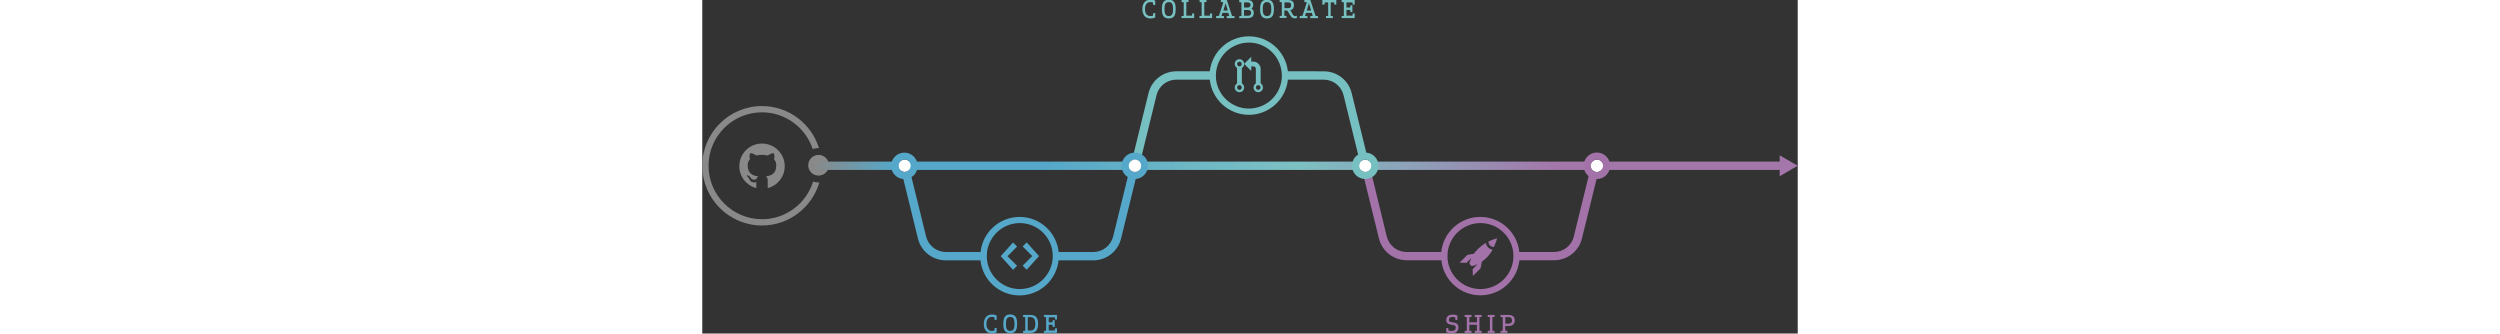 <svg xmlns="http://www.w3.org/2000/svg" version="1.1" id="Layer_1" x="0px" y="0px" width="1049.4px" height="140px" viewBox="0 0 1049.4 319.5" xml:space="preserve"><rect x="0" y="0" width="1049.4" height="319.5" fill="#333333" stroke="none"/><style>.s0{stop-color:#55A8C9;}</style><style type="text/css">
	.st0{fill:#2F3232;}
	.st1{fill:#2F3232;stroke:#FFFFFF;stroke-width:6;stroke-linecap:round;stroke-miterlimit:10;}
	.st2{fill:#FFFFFF;}
	.st3{fill:none;stroke:url(#SVGID_1_);stroke-width:8;stroke-linecap:round;stroke-miterlimit:10;}
	.st4{fill:url(#SVGID_2_);}
	.st5{fill:none;stroke:#E17946;stroke-width:8;stroke-linecap:round;stroke-miterlimit:10;}
	.st6{fill:none;stroke:#76C0C2;stroke-width:8;stroke-linecap:round;stroke-miterlimit:10;}
	.st7{fill:none;stroke:#A272A9;stroke-width:8;stroke-linecap:round;stroke-miterlimit:10;}
	.st8{fill:#2F3232;stroke:#F5D5C2;stroke-width:6.755;stroke-linecap:round;stroke-miterlimit:10;}
	.st9{fill:#2F3232;stroke:#E07E4F;stroke-width:6.755;stroke-linecap:round;stroke-miterlimit:10;}
	.st10{fill:#2F3232;stroke:#76C0C2;stroke-width:6.755;stroke-linecap:round;stroke-miterlimit:10;}
	.st11{fill:#2F3232;stroke:#A272A9;stroke-width:6.755;stroke-linecap:round;stroke-miterlimit:10;}
	.st12{fill:#2F3232;stroke:#76C0C2;stroke-width:6;stroke-linecap:round;stroke-miterlimit:10;}
	.st13{fill:#2F3232;stroke:#A272A9;stroke-width:6;stroke-linecap:round;stroke-miterlimit:10;}
	.st14{fill:#2F3232;stroke:#E17946;stroke-width:6;stroke-linecap:round;stroke-miterlimit:10;}
	.st15{fill:#E17946;}
	.st16{fill:#A272A9;}
	.st17{fill:#76C0C2;}
	.st18{fill:#898989;}
	.st19{fill:url(#SVGID_3_);}
	.st20{fill:#55A8C9;}
	.st21{display:none;}
	.st22{display:inline;}
	.st23{fill:none;stroke:url(#SVGID_4_);stroke-width:8;stroke-linecap:round;stroke-miterlimit:10;}
	.st24{fill:url(#SVGID_5_);}
	.st25{fill:#A477AA;}
</style><path class="st18" d="M111.5 174.8c-1.9 0-3.6-0.3-5.3-0.9 -6.5 20.9-26 36.1-48.9 36.1C29 210 6 187 6 158.8c0-28.2 23-51.2 51.2-51.2 22.6 0 41.9 14.8 48.6 35.2 1.7-0.6 3.6-1 5.6-1 0.1 0 0.3 0 0.4 0 -7.3-23.3-29-40.2-54.6-40.2C25.7 101.6 0 127.2 0 158.8 0 190.4 25.7 216 57.2 216c26 0 48-17.4 55-41.3C111.9 174.8 111.7 174.8 111.5 174.8z"/><path class="st18" d="M121.3 158.3c0 4.7-3.2 8.6-7.6 9.6 -0.7 0.2-1.5 0.3-2.3 0.3 -1.3 0-2.6-0.3-3.7-0.7 -3.6-1.5-6.2-5-6.2-9.2 0-4.1 2.5-7.6 6-9.1 1.2-0.5 2.5-0.8 3.9-0.8 0.7 0 1.4 0.1 2.1 0.2C118 149.6 121.3 153.5 121.3 158.3z"/><linearGradient id="SVGID_1_" gradientUnits="userSpaceOnUse" x1="107.45" y1="158.807" x2="1054.423" y2="158.807"><stop offset="0" stop-color="#898989"/><stop offset="8.083546e-02" stop-color="#55A8C9"/><stop offset="0.103" stop-color="#55A8C9"/><stop offset="0.236" stop-color="#55A8C9"/><stop offset="0.377" stop-color="#6DB7C5"/><stop offset="0.491" stop-color="#7CC1C3"/><stop offset="0.751" stop-color="#A477AA"/></linearGradient><path d="M1034.4 162.8H111.4c-2.2 0-4-1.8-4-4s1.8-4 4-4h922.9c2.2 0 4 1.8 4 4S1036.6 162.8 1034.4 162.8z" fill="url(#SVGID_1_)"/><path class="st2" d="M199.8 158.8c0 1.2-0.4 2.4-1 3.3v0c-1.1 1.6-2.9 2.6-4.9 2.6 -1 0-2-0.3-2.8-0.7 -1.8-1-3.1-3-3.1-5.2 0-3.3 2.7-6 5.9-6C197.2 152.9 199.8 155.5 199.8 158.8z"/><path class="st2" d="M863 158.8c0 2.8-2 5.2-4.6 5.8 -0.4 0.1-0.9 0.2-1.3 0.2 -2.8 0-5.2-2-5.8-4.6 -0.1-0.4-0.2-0.9-0.2-1.3 0-3.3 2.7-6 5.9-6C860.3 152.9 863 155.5 863 158.8z"/><path class="st16" d="M857 146.1c-7 0-12.7 5.7-12.7 12.7 0 4 1.9 7.6 4.8 9.9l-14.2 57.8c-2.1 8.8-10 14.9-19 14.9h-33.2c-2-18.9-18-33.6-37.4-33.6 -19.4 0-35.4 14.7-37.4 33.6h-33.2c-9 0-16.8-6.1-19-14.9L639 157.8c-0.5-2.1-2.7-3.5-4.8-2.9 -2.1 0.5-3.4 2.7-2.9 4.8l16.9 68.7c3 12.3 14 20.9 26.7 20.9H708c2 18.9 18 33.6 37.4 33.6 19.4 0 35.4-14.7 37.4-33.6H816c12.7 0 23.7-8.6 26.7-20.9l14-56.9c0.1 0 0.2 0 0.3 0 7 0 12.7-5.7 12.7-12.7S864 146.1 857 146.1zM776.8 249.3c-2 15.5-15.3 27.6-31.3 27.6 -16.1 0-29.4-12-31.4-27.6 -0.2-1.3-0.2-2.6-0.2-4 0-1.4 0.1-2.7 0.2-4 2-15.5 15.3-27.6 31.4-27.6 16.1 0 29.4 12.1 31.3 27.6 0.2 1.3 0.2 2.6 0.2 4C777 246.7 776.9 248 776.8 249.3zM851.3 160.1c-0.1-0.4-0.2-0.9-0.2-1.3 0-3.3 2.7-6 5.9-6 3.3 0 5.9 2.7 5.9 6 0 2.8-2 5.2-4.6 5.8 -0.4 0.1-0.9 0.2-1.3 0.2C854.2 164.7 851.9 162.8 851.3 160.1z"/><path class="st2" d="M641 158.8c0 3.3-2.7 5.9-5.9 5.9 -3.3 0-5.9-2.7-5.9-5.9 0-1.2 0.4-2.4 1-3.3 1.1-1.6 2.9-2.6 4.9-2.6 1 0 2 0.3 2.8 0.7C639.8 154.6 641 156.5 641 158.8z"/><path class="st17" d="M636.1 146.2l-14-57c-3-12.3-14-20.9-26.7-20.9H561c-2.1-18.8-18-33.5-37.4-33.5 -19.3 0-35.3 14.7-37.4 33.5h-32c-12.7 0-23.7 8.6-26.7 20.9l-14 57 -1.8 7.4c0.8-0.5 1.8-0.7 2.8-0.7 2 0 3.9 1.1 4.9 2.6l1.8-7.4 14-57c2.2-8.8 10-14.8 19-14.8h32c2 18.9 18 33.7 37.4 33.7 19.4 0 35.5-14.8 37.4-33.7h34.3c9 0 16.8 6.1 19 14.8l14 57c-3.6 2.2-5.9 6.2-5.9 10.7 0 7 5.7 12.7 12.7 12.7s12.7-5.7 12.7-12.7C647.8 152.1 642.6 146.7 636.1 146.2zM555 76.3c-1.9 15.6-15.2 27.7-31.4 27.7 -16.1 0-29.4-12.1-31.4-27.7 -0.1-1.3-0.2-2.6-0.2-3.9 0-1.4 0.1-2.8 0.3-4.1 2-15.5 15.3-27.5 31.3-27.5 16 0 29.3 12 31.3 27.5 0.2 1.3 0.3 2.7 0.3 4.1C555.2 73.7 555.2 75 555 76.3zM635.1 164.7c-3.3 0-5.9-2.7-5.9-5.9 0-1.2 0.4-2.4 1-3.3 1.1-1.6 2.9-2.6 4.9-2.6 1 0 2 0.3 2.8 0.7 1.8 1 3.1 3 3.1 5.2C641 162.1 638.4 164.7 635.1 164.7z"/><path class="st20" d="M421.2 148.1c-2-1.2-4.3-2-6.8-2 -0.3 0-0.7 0-1 0.1 -6.5 0.5-11.7 6-11.7 12.7 0 4.5 2.4 8.5 5.9 10.7l-14 56.9c-2.2 8.8-10 14.9-19 14.9h-33.2c-2-18.9-18-33.6-37.4-33.6 -19.4 0-35.4 14.7-37.4 33.6h-33.2c-9 0-16.8-6.1-19-14.9l-14-56.9c3.6-2.2 5.9-6.2 5.9-10.7 0-7-5.7-12.7-12.7-12.7s-12.7 5.7-12.7 12.7c0 6.7 5.2 12.1 11.7 12.6l14 57c3 12.3 14 20.9 26.7 20.9h33.2c2 18.9 18 33.6 37.4 33.6 19.4 0 35.4-14.7 37.4-33.6h33.2c12.7 0 23.7-8.6 26.7-20.9l14-57c6.5-0.5 11.7-6 11.7-12.6C427.2 154.3 424.8 150.3 421.2 148.1zM198.8 162.1L198.8 162.1c-1.1 1.6-2.9 2.6-4.9 2.6 -1 0-2-0.3-2.8-0.7 -1.8-1-3.1-3-3.1-5.2 0-3.3 2.7-6 5.9-6 3.3 0 5.9 2.7 5.9 6C199.8 160 199.5 161.2 198.8 162.1zM335.5 249.3c-2 15.5-15.3 27.6-31.3 27.6 -16.1 0-29.4-12-31.4-27.6 -0.2-1.3-0.2-2.6-0.2-4 0-1.4 0.1-2.7 0.2-4 2-15.5 15.3-27.6 31.4-27.6 16.1 0 29.4 12.1 31.3 27.6 0.2 1.3 0.2 2.6 0.2 4C335.8 246.7 335.7 248 335.5 249.3zM417.3 164c-0.8 0.5-1.8 0.7-2.8 0.7 -2.1 0-3.9-1.1-4.9-2.6 -0.6-0.9-1-2.1-1-3.3 0-2.3 1.3-4.2 3.1-5.2 0.8-0.5 1.8-0.7 2.8-0.7 2 0 3.9 1.1 4.9 2.6 0.6 0.9 1 2.1 1 3.3C420.4 161.1 419.2 163 417.3 164z"/><path class="st17" d="M429.2-0.3c2.1 0 3.7 0.4 4.7 0.9v4.2H432l-0.3-2.5c-0.9-0.2-1.6-0.3-2.5-0.3 -3.4 0-5.1 2.8-5.1 6.7s1.7 6.7 5.1 6.7c0.9 0 1.6-0.1 2.5-0.3l0.3-2.5h1.9v4.2c-1.1 0.5-2.6 0.9-4.7 0.9 -5.3 0-7.6-4.1-7.6-9S424-0.3 429.2-0.3z"/><path class="st17" d="M446.9 17.7c-5.8 0-6.6-4.4-6.6-9s0.8-9 6.6-9c5.8 0 6.6 4.4 6.6 9S452.8 17.7 446.9 17.7zM446.9 2c-3.6 0-4.1 3.1-4.1 6.7 0 3.6 0.5 6.7 4.1 6.7s4.1-3.1 4.1-6.7C451 5.1 450.5 2 446.9 2z"/><path class="st17" d="M461.3 2.2l-2.1-0.2V0h6.6v1.9l-2.1 0.2v12.9h5.4l0.2-2.1h1.9v4.4h-12.1v-1.9l2.1-0.2V2.2z"/><path class="st17" d="M478.5 2.2l-2.1-0.2V0h6.6v1.9l-2.1 0.2v12.9h5.4l0.2-2.1h1.9v4.4h-12.1v-1.9l2.1-0.2V2.2z"/><path class="st17" d="M492.6 15.4l2.4-0.3 4.2-12.9 -2.4-0.3V0h5.7l5 15.2 2.4 0.3v1.9h-7.5v-1.9l2.4-0.3 -0.9-2.9h-5.6l-0.9 2.9 2.4 0.3v1.9h-7.5V15.4zM499.2 10.1h4.2l-2.1-7L499.2 10.1z"/><path class="st17" d="M527.8 4.8c0 1.3-0.6 2.6-1.7 3.5 1.6 0.8 2.2 2.4 2.2 4.1 0 2.8-1.5 5-6 5h-7.9v-1.9l2.1-0.2v-13l-2.1-0.2V0h7.8C526.4 0 527.8 2.2 527.8 4.8zM522.3 2.3H519v4.9h3.5c2.1 0 2.7-1.3 2.7-2.5C525.2 3.5 524.7 2.3 522.3 2.3zM519 15.1h3.5c2.7 0 3.3-1.4 3.3-2.7 0-1.9-0.9-2.8-3.2-2.8H519V15.1z"/><path class="st17" d="M541 17.7c-5.8 0-6.6-4.4-6.6-9s0.8-9 6.6-9c5.8 0 6.6 4.4 6.6 9S546.8 17.7 541 17.7zM541 2c-3.6 0-4.1 3.1-4.1 6.7 0 3.6 0.5 6.7 4.1 6.7s4.1-3.1 4.1-6.7C545.1 5.1 544.5 2 541 2z"/><path class="st17" d="M566.8 5c0 2.5-0.9 4.2-3.6 4.8 0.2 0.2 0.4 0.5 0.6 0.8l2 3.5c0.6 1 1.4 1.3 2.2 1.3 0.7 0 1.2-0.1 1.6-0.2v2.2c-0.4 0.1-1.2 0.2-1.7 0.2 -2.1 0-3.4-0.7-4.7-3l-2.2-3.6c-0.5-0.8-0.7-0.9-1.5-1h-1.9v5.1l2.1 0.2v1.9h-6.6v-1.9l2.1-0.2v-13l-2.1-0.2V0h7.7C565.4 0 566.8 1.9 566.8 5zM557.7 7.8h3.5c2.5 0 2.9-1.2 2.9-2.8 0-1.5-0.4-2.7-2.9-2.7h-3.5V7.8z"/><path class="st17" d="M572.6 15.4l2.4-0.3 4.2-12.9 -2.4-0.3V0h5.7l5 15.2 2.4 0.3v1.9h-7.5v-1.9l2.4-0.3 -0.9-2.9h-5.6l-0.9 2.9 2.4 0.3v1.9h-7.5V15.4zM579.1 10.1h4.2l-2.1-7L579.1 10.1z"/><path class="st17" d="M607.4 0v4.4h-1.9l-0.2-2.1h-3.3v12.9l2.1 0.2v1.9h-6.6v-1.9l2.1-0.2V2.3h-3.3l-0.2 2.1H594V0H607.4z"/><path class="st17" d="M617.1 2.3v4.9h3.6l0.2-2.1h1.9v6.5h-1.9l-0.2-2.1h-3.6v5.5h5.8l0.2-2.1h1.9v4.4h-12.5v-1.9l2.1-0.2v-13l-2.1-0.2V0h12.5v4.4h-1.9l-0.2-2.1H617.1z"/><path class="st20" d="M277.3 301.3c2.1 0 3.7 0.4 4.7 0.9v4.2h-1.9l-0.3-2.5c-0.9-0.2-1.6-0.3-2.5-0.3 -3.4 0-5.1 2.8-5.1 6.7s1.7 6.7 5.1 6.7c0.9 0 1.6-0.1 2.5-0.3l0.3-2.5h1.9v4.2c-1.1 0.5-2.6 0.9-4.7 0.9 -5.3 0-7.6-4.1-7.6-9S272.1 301.3 277.3 301.3z"/><path class="st20" d="M295 319.2c-5.8 0-6.6-4.4-6.6-9s0.8-9 6.6-9c5.8 0 6.6 4.4 6.6 9S300.9 319.2 295 319.2zM295 303.6c-3.6 0-4.1 3.1-4.1 6.7 0 3.6 0.5 6.7 4.1 6.7 3.6 0 4.1-3.1 4.1-6.7C299.1 306.7 298.6 303.6 295 303.6z"/><path class="st20" d="M321.7 310.3c0 4.9-1.6 8.7-7.4 8.7h-7V317l2.1-0.2v-13l-2.1-0.2v-1.9h7C320.1 301.6 321.7 305.3 321.7 310.3zM311.8 316.6h2.6c3.6 0 4.7-2.7 4.7-6.4s-1.1-6.4-4.7-6.4h-2.6V316.6z"/><path class="st20" d="M331.9 303.9v4.9h3.6l0.2-2.1h1.9v6.5h-1.9l-0.2-2.1h-3.6v5.5h5.8l0.2-2.1h1.9v4.4h-12.5V317l2.1-0.2v-13l-2.1-0.2v-1.9h12.5v4.4H338l-0.2-2.1H331.9z"/><path class="st16" d="M715.3 306.4c0 1.9 1.3 2.1 3.6 2.4 3.5 0.4 5.5 1.6 5.5 5 0 2.5-1.3 5.5-6.6 5.5 -1.6 0-3.8-0.5-5.1-1v-4h1.9l0.3 2.4c0.8 0.2 1.6 0.3 2.9 0.3 3.1 0 4-1.4 4-3.2 0-1.9-0.9-2.3-3.4-2.6h0c-4.2-0.5-5.7-1.8-5.7-4.7 0-2.1 1-5.1 6-5.1 2.1 0 3.7 0.4 4.7 0.9v4.1h-1.9l-0.3-2.5c-0.9-0.2-1.6-0.3-2.5-0.3C715.9 303.6 715.3 304.9 715.3 306.4z"/><path class="st16" d="M734.8 308.8h7.3v-5l-2.1-0.2v-1.9h6.6v1.9l-2.1 0.2v13l2.1 0.2v1.9H740V317l2.1-0.2v-5.7h-7.3v5.7l2.1 0.2v1.9h-6.6V317l2.1-0.2v-13l-2.1-0.2v-1.9h6.6v1.9l-2.1 0.2V308.8z"/><path class="st16" d="M756.9 316.8l2.1 0.2v1.9h-6.6V317l2.1-0.2v-13l-2.1-0.2v-1.9h6.6v1.9l-2.1 0.2V316.8z"/><path class="st16" d="M778.3 306.9c0 2.8-1.5 5.4-6 5.4h-3.1v4.4l2.1 0.2v1.9h-6.6V317l2.1-0.2v-13l-2.1-0.2v-1.9h7.6C776.8 301.6 778.3 304.1 778.3 306.9zM769.3 310h3.1c2.8 0 3.3-1.7 3.3-3.1s-0.5-3.1-3.3-3.1h-3.1V310z"/><g id="Glyph_17_"><path class="st18" d="M57.2 137.5c-12 0-21.7 9.7-21.7 21.7 0 10.1 6.9 18.6 16.3 21v-5.7c-5.4 1.2-6.5-2.5-6.5-2.5 -0.9-2.2-2.1-2.8-2.1-2.8 -1.7-1.2 0.1-1.2 0.1-1.2 1.9 0.1 2.9 2 2.9 2 1.8 3.1 4.8 2 5.7 1.5 0.3-1.3 1-2.1 1.7-2.6 -4.9-0.5-10.1-2.3-10.1-10.6 0-2.3 0.8-4.3 2.2-5.8 -0.2-0.5-1-2.7 0.2-5.7 0 0 1.8-0.6 5.9 2.2 1.7-0.5 3.6-0.7 5.4-0.7 1.8 0 3.7 0.2 5.4 0.7 4.1-2.8 5.9-2.2 5.9-2.2 1.2 3 0.4 5.1 0.2 5.7 1.4 1.5 2.2 3.4 2.2 5.8 0 8.4-5.2 10.1-10 10.6 0.9 0.6 1.8 1.7 1.8 3.9v7.4c9.4-2.4 16.3-10.9 16.3-21C79 147.2 69.2 137.5 57.2 137.5z"/></g><path class="st20" d="M301.6 236.2l-9.2 9.2 9.2 9.2 -3.9 3.9 -11.8-13.1 11.8-13.1L301.6 236.2zM322.6 245.3l-11.8 13.1 -3.9-3.9 9.2-9.2 -9.2-9.2 3.9-3.9L322.6 245.3z"/><path class="st17" d="M517.8 58.1c0.8 0.8 1.3 1.9 1.3 3.2 0 0.8-0.2 1.6-0.6 2.3s-1 1.2-1.6 1.6v14.7c0.7 0.4 1.2 0.9 1.6 1.6s0.6 1.4 0.6 2.3c0 1.3-0.5 2.4-1.3 3.2s-1.9 1.3-3.2 1.3c-1.3 0-2.4-0.5-3.2-1.3s-1.3-1.9-1.3-3.2c0-0.8 0.2-1.6 0.6-2.3s1-1.2 1.6-1.6V65.1c-0.7-0.4-1.2-0.9-1.6-1.6s-0.6-1.4-0.6-2.3c0-1.3 0.5-2.4 1.3-3.2s1.9-1.3 3.2-1.3C515.9 56.8 517 57.2 517.8 58.1zM516.2 62.9c0.4-0.4 0.6-0.9 0.6-1.6s-0.2-1.2-0.6-1.6 -0.9-0.6-1.6-0.6 -1.2 0.2-1.6 0.6 -0.6 0.9-0.6 1.6 0.2 1.2 0.6 1.6 0.9 0.6 1.6 0.7C515.3 63.5 515.8 63.3 516.2 62.9zM516.2 85.4c0.4-0.4 0.6-0.9 0.6-1.6s-0.2-1.2-0.6-1.6 -0.9-0.6-1.6-0.6 -1.2 0.2-1.6 0.6 -0.6 0.9-0.6 1.6 0.2 1.2 0.6 1.6 0.9 0.6 1.6 0.7C515.3 86 515.8 85.8 516.2 85.4zM536.5 81.5c0.4 0.7 0.6 1.4 0.6 2.3 0 1.3-0.5 2.4-1.3 3.2s-1.9 1.3-3.2 1.3c-1.3 0-2.4-0.5-3.2-1.3s-1.3-1.9-1.3-3.2c0-0.8 0.2-1.6 0.6-2.3s1-1.2 1.6-1.6V65.8c0-0.6-0.3-1.1-0.7-1.5s-1-0.7-1.5-0.7h-2.2V68l-6.8-6.8 6.8-6.8V59c0 0 0 0 0.3 0h2c1.8 0.1 3.3 0.8 4.6 2.1s2 2.9 2.1 4.6v8.3c0 3.5 0 5.4 0 5.8C535.6 80.3 536.1 80.8 536.5 81.5zM534.2 85.4c0.4-0.4 0.6-0.9 0.6-1.6s-0.2-1.2-0.6-1.6 -0.9-0.6-1.6-0.6 -1.2 0.2-1.6 0.6 -0.6 0.9-0.6 1.6 0.2 1.2 0.6 1.6 0.9 0.6 1.6 0.7C533.3 86 533.8 85.8 534.2 85.4z"/><path class="st16" d="M751.4 235c0.4 0.7 0.8 1.4 1.4 2 0.6 0.6 1.2 1.1 2 1.4 0.7 0.4 1.5 0.6 2.3 0.8 -0.7 1.3-1.6 2.6-2.5 3.9 -1 1.3-2.1 2.6-3.3 3.8 -1.6 1.5-3.1 2.8-4.5 3.8l-1.2 6.3 -7.4 7.4 -0.2-6.6 4.7-4.7c-1.7 0.8-3.1 1.3-4.1 1.5 -1 0.2-1.6 0.3-1.6 0.3l-2.1-2.1c0 0 0.1-0.5 0.3-1.5s0.7-2.4 1.5-4.1l-4.6 4.6 -6.6-0.2 7.4-7.4 6.3-1.2c1-1.4 2.3-2.9 3.9-4.5 1.2-1.2 2.5-2.3 3.8-3.3s2.6-1.8 3.9-2.5C750.8 233.5 751 234.3 751.4 235zM759 229c1.6-0.5 2.4-0.7 2.4-0.7 0 0-0.2 0.8-0.7 2.4s-1.3 3.5-2.4 6c-1.6-0.2-2.8-0.7-3.7-1.6s-1.4-2.1-1.6-3.7C755.5 230.3 757.4 229.5 759 229z"/><circle class="st2" cx="414.5" cy="158.8" r="5.9"/><polygon class="st25" points="1032.1 168.8 1049.4 158.8 1032.1 148.8 "/></svg>
